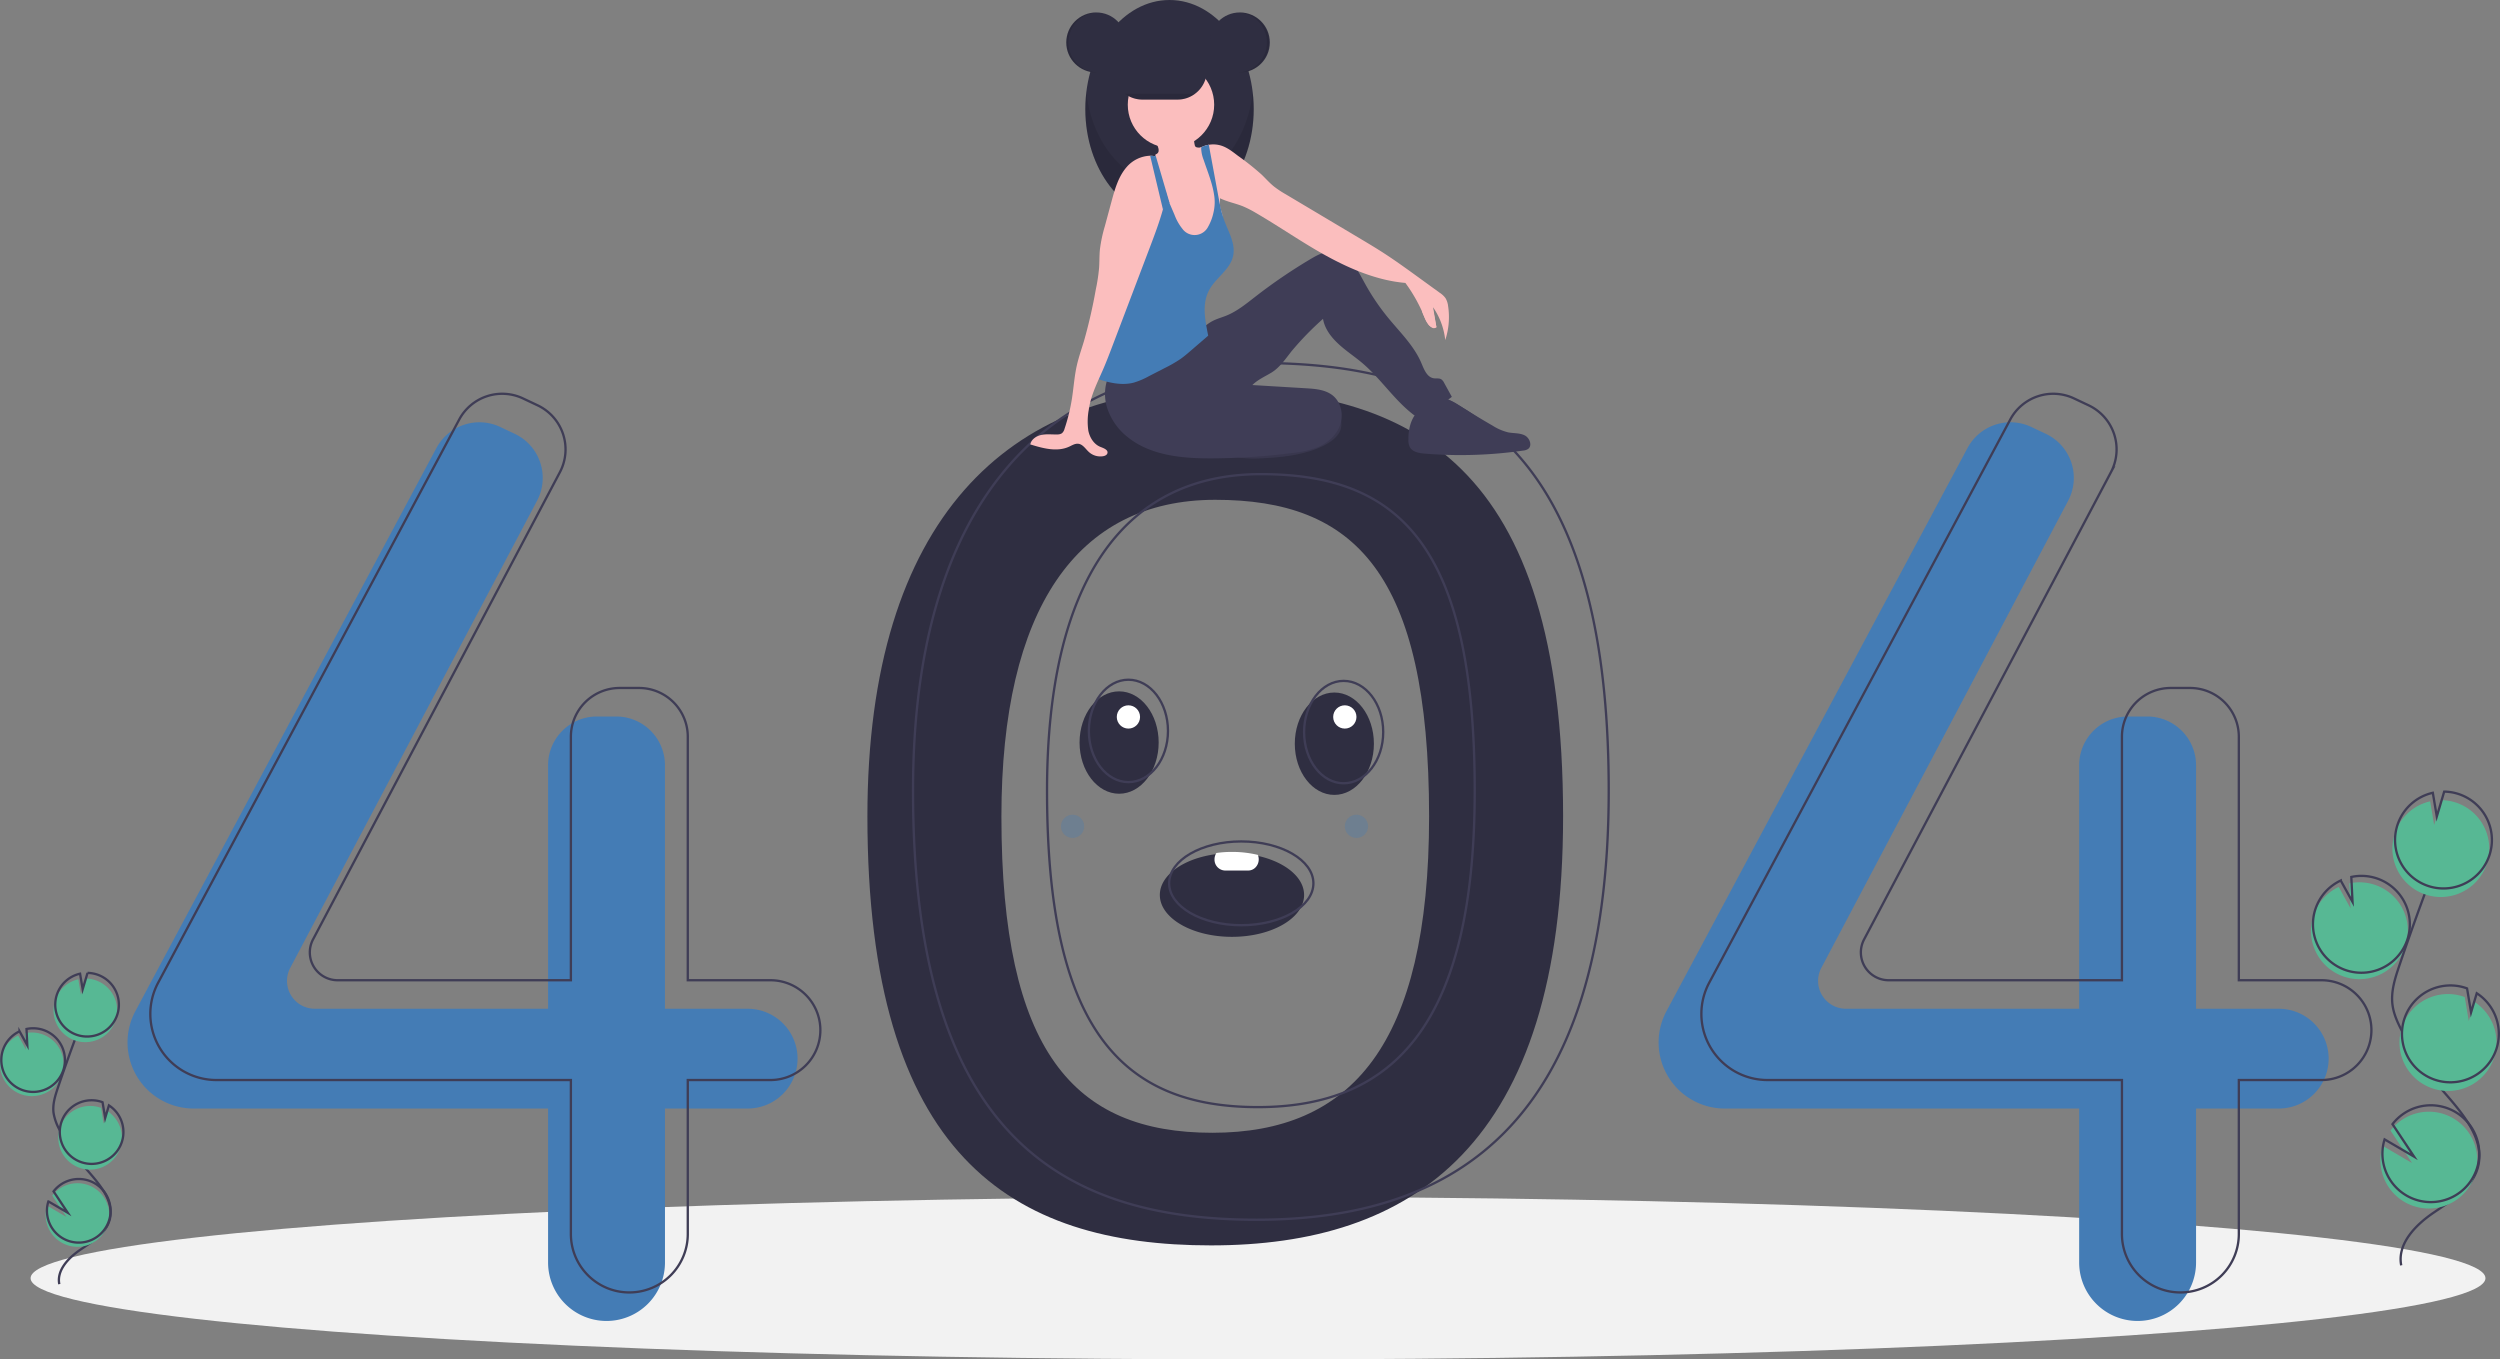 <svg data-name="Layer 1" xmlns="http://www.w3.org/2000/svg" width="1074.392" height="584.231"><rect width="100%" height="100%" fill="#808080" stroke="none"/><ellipse cx="540.643" cy="549.309" rx="527.5" ry="34.922" fill="#f2f2f2"/><path d="M520.426 167.01c-85.944 0-147.651 55.14-147.651 183.798 0 145.813 61.707 184.41 147.65 184.41s151.328-42.273 151.328-184.41c0-151.94-65.383-183.798-151.327-183.798zm.565 319.808c-59.527 0-90.626-34.923-90.626-135.916 0-89.112 32.372-136.105 91.899-136.105s91.899 30.868 91.899 136.105c0 98.447-33.646 135.916-93.172 135.916z" fill="#2f2e41"/><path d="M321.311 433.517h-35.534v-104.64a20.956 20.956 0 0 0-20.956-20.956h-8.326a20.956 20.956 0 0 0-20.956 20.956v104.64h-100.23a11.963 11.963 0 0 1-10.578-17.552l106.083-200.78a20.956 20.956 0 0 0-9.58-28.74l-6.263-2.957a20.956 20.956 0 0 0-27.43 9.07L58.162 434.591a28.416 28.416 0 0 0-3.357 13.396 28.416 28.416 0 0 0 28.416 28.416H235.54v66.167a25.119 25.119 0 0 0 25.119 25.12 25.119 25.119 0 0 0 25.119-25.12v-66.167h35.534a21.443 21.443 0 0 0 21.443-21.443 21.443 21.443 0 0 0-21.443-21.443zM979.308 433.517h-35.534v-104.64a20.956 20.956 0 0 0-20.956-20.956h-8.327a20.956 20.956 0 0 0-20.956 20.956v104.64h-100.23a11.963 11.963 0 0 1-10.577-17.552l106.082-200.78a20.956 20.956 0 0 0-9.58-28.74l-6.263-2.957a20.956 20.956 0 0 0-27.429 9.07L716.157 434.591a28.416 28.416 0 0 0-3.356 13.396 28.416 28.416 0 0 0 28.416 28.416h152.318v66.167a25.119 25.119 0 0 0 25.12 25.12 25.119 25.119 0 0 0 25.118-25.12v-66.167h35.535a21.443 21.443 0 0 0 21.443-21.443 21.443 21.443 0 0 0-21.443-21.443z" fill="#447cb5"/><path d="M331.114 421.264H295.58v-104.64a20.956 20.956 0 0 0-20.956-20.956h-8.327a20.956 20.956 0 0 0-20.956 20.956v104.64h-100.23a11.963 11.963 0 0 1-10.577-17.552l106.082-200.78a20.956 20.956 0 0 0-9.58-28.74l-6.263-2.957a20.956 20.956 0 0 0-27.429 9.07L67.963 422.338a28.416 28.416 0 0 0-3.356 13.396 28.416 28.416 0 0 0 28.416 28.416H245.34v66.167a25.119 25.119 0 0 0 25.12 25.119 25.119 25.119 0 0 0 25.119-25.12V464.15h35.534a21.443 21.443 0 0 0 21.443-21.443 21.443 21.443 0 0 0-21.443-21.443zM997.688 421.264h-35.535v-104.64a20.956 20.956 0 0 0-20.956-20.956h-8.326a20.956 20.956 0 0 0-20.956 20.956v104.64h-100.23a11.963 11.963 0 0 1-10.577-17.552l106.082-200.78a20.956 20.956 0 0 0-9.58-28.74l-6.263-2.957a20.956 20.956 0 0 0-27.43 9.07l-129.38 242.033a28.416 28.416 0 0 0-3.356 13.396 28.416 28.416 0 0 0 28.415 28.416h152.32v66.167a25.119 25.119 0 0 0 25.118 25.119 25.119 25.119 0 0 0 25.12-25.12V464.15h35.534a21.443 21.443 0 0 0 21.443-21.443 21.443 21.443 0 0 0-21.443-21.443zM540.03 155.982c-85.943 0-147.65 55.14-147.65 183.798 0 145.813 61.707 184.41 147.65 184.41s151.328-42.273 151.328-184.41c0-151.94-65.383-183.798-151.327-183.798zm.566 319.808c-59.527 0-90.626-34.923-90.626-135.916 0-89.112 32.372-136.105 91.899-136.105s91.899 30.868 91.899 136.105c0 98.447-33.645 135.916-93.172 135.916z" fill="none" stroke="#3f3d56" stroke-miterlimit="10"/><circle cx="471.141" cy="18.25" r="12.901" fill="#2f2e41"/><ellipse cx="502.607" cy="46.885" rx="36.186" ry="46.885" fill="#2f2e41"/><path d="M502.607 79.61c-18.127 0-33.14-17.27-35.775-39.805a60.976 60.976 0 0 0-.41 7.08c0 25.893 16.2 46.885 36.185 46.885s36.187-20.991 36.187-46.885a60.976 60.976 0 0 0-.41-7.08c-2.635 22.534-17.649 39.805-35.777 39.805z" opacity=".1"/><path d="M576.242 184.189c-.777 3.193-4.128 5.75-7.839 7.538-7.801 3.756-17.425 4.878-26.76 5.254a45.176 45.176 0 0 1-7.144-.132 20.537 20.537 0 0 1-12.25-5.632 1.68 1.68 0 0 1 .043-2.843c4.97-5.46 13.263-8.806 21.617-11.217 6.334-1.827 17.38-6.56 24.29-5.922 6.691.62 9.024 8.922 8.043 12.954z" fill="#3f3d56"/><path d="M576.242 184.189c-.777 3.193-4.128 5.75-7.839 7.538-7.801 3.756-17.425 4.878-26.76 5.254a45.176 45.176 0 0 1-7.144-.132 20.537 20.537 0 0 1-12.25-5.632 1.68 1.68 0 0 1 .043-2.843c4.97-5.46 13.263-8.806 21.617-11.217 6.334-1.827 17.38-6.56 24.29-5.922 6.691.62 9.024 8.922 8.043 12.954z" opacity=".1"/><path d="M477.044 160.321a19.77 19.77 0 0 0-1.199 15.075 26.34 26.34 0 0 0 8.83 12.497c10.094 8.092 23.987 9.205 36.924 9.093a284.65 284.65 0 0 0 33.905-2.324 40.538 40.538 0 0 0 11.002-2.554c4.222-1.827 7.933-5.178 9.436-9.526s.436-9.673-3.134-12.574c-3.137-2.55-7.463-2.9-11.498-3.143l-23.087-1.388c2.28-2.308 5.318-3.614 8.095-5.292 3.686-2.226 6.134-5.965 8.814-9.335a129.001 129.001 0 0 1 13.438-13.817c.752 4.31 3.478 7.85 6.688 10.824s6.908 5.369 10.243 8.2c8.079 6.859 13.896 16.167 22.393 22.5a43.829 43.829 0 0 0 16.048-8.011l-3.302-5.982a3.94 3.94 0 0 0-1.244-1.553c-.935-.575-2.14-.278-3.225-.441-2.901-.435-4.168-3.784-5.306-6.487-3.125-7.422-9.108-13.18-14.218-19.404a98.009 98.009 0 0 1-9.996-14.723c-1.717-3.102-3.288-6.331-5.618-9.003s-5.593-4.773-9.138-4.78c-3.132-.007-6.021 1.583-8.714 3.182a230.477 230.477 0 0 0-23.63 16.1c-3.944 3.061-7.864 6.296-12.49 8.173-1.947.79-4 1.33-5.869 2.292-3.273 1.685-5.757 4.535-8.431 7.065-9.538 9.023-22.596 14.869-35.717 15.336z" fill="#3f3d56"/><path d="M525.32 96.098a23.774 23.774 0 0 1-1.734 8.033 10.045 10.045 0 0 1-5.768 5.573 12.375 12.375 0 0 1-5.623.183 10.882 10.882 0 0 1-4.581-1.561c-2.165-1.489-3.245-4.144-3.638-6.743-.393-2.596-.217-5.249-.469-7.864a42.944 42.944 0 0 0-1.202-6.255c-.17-.683-.343-1.363-.513-2.042-.166-.68-.33-1.36-.481-2.04a44.287 44.287 0 0 1-.378-1.925 28.716 28.716 0 0 1-.233-1.643 18.423 18.423 0 0 0-.808-4.811 14.607 14.607 0 0 0-1.687-2.854c-.286-.409-.563-.818-.818-1.243a5.89 5.89 0 0 1-.972-3.748 3.286 3.286 0 0 1 .148-.6c.025-.076.053-.152.085-.224a1.802 1.802 0 0 0 1.23-1.149 3.433 3.433 0 0 0-.148-1.777 11.318 11.318 0 0 0-.96-2.288c-.264-.478-1.16-1.34-1.167-1.888-.013-1.101 2.14-1.989 3.011-2.423a16.796 16.796 0 0 1 8.597-1.743c1.904.129 3.968.714 5.019 2.31.944 1.438.818 3.3 1.22 4.971a1.47 1.47 0 0 0 .3.664 1.341 1.341 0 0 0 .74.34 4.55 4.55 0 0 0 1.415.057h.003a2.931 2.931 0 0 0 .371-.054 4.957 4.957 0 0 0 2.033-.878q.586-.156 1.18-.255a.251.251 0 0 0 .047-.01c1.577 4.976 1.781 10.31 3.072 15.375.638 2.52 1.554 5.01 1.683 7.603.01.113.013.23.016.346.019.834-.047 1.674-.013 2.504a6.981 6.981 0 0 0 .126 1.114 15.611 15.611 0 0 0 .525 1.744l.01.028c.06.182.116.368.164.554.034.135.066.267.09.402l.004.01a14.938 14.938 0 0 1 .104 4.207z" fill="#fbbebe"/><circle cx="503.237" cy="44.997" r="18.565" fill="#fbbebe"/><path d="M621.103 146.148a30.445 30.445 0 0 0-5.236-14.103q.722 4.295 1.448 8.587a3.214 3.214 0 0 1-3.367-1.035 10.337 10.337 0 0 1-1.766-3.276 67.466 67.466 0 0 0-8.21-14.735c-11.818-.985-23.501-5.884-33.895-11.596-10.396-5.708-20.125-12.552-30.383-18.502a43.573 43.573 0 0 0-5.545-2.832c-3.21-1.287-6.812-1.954-9.855-3.467-.205-.101-.41-.208-.61-.318a12.578 12.578 0 0 1-1.945-1.306 10.344 10.344 0 0 1-.931-.856 20.351 20.351 0 0 1-3.56-5.953c-1.632-3.613-2.215-7.97-3.845-11.583a11.203 11.203 0 0 1 2.502-1.765h.003c.132-.07.265-.136.4-.199a11.94 11.94 0 0 1 2.004-.733q.586-.156 1.18-.255a.251.251 0 0 0 .047-.01 11.566 11.566 0 0 1 5.491.435c2.587.875 4.767 2.621 6.942 4.273a114.02 114.02 0 0 1 10.148 8.05c1.793 1.717 3.43 3.605 5.358 5.166a42.144 42.144 0 0 0 5.057 3.351q15.656 9.327 31.315 18.65c3.534 2.105 7.07 4.21 10.526 6.438 5.248 3.386 10.308 7.055 15.365 10.72q4.47 3.239 8.936 6.48a9.728 9.728 0 0 1 2.533 2.34 8.472 8.472 0 0 1 1.123 3.434 31.387 31.387 0 0 1-1.23 14.6z" fill="#fbbebe"/><path d="M529.923 110.06c-1.252 5.616-6.929 9.012-9.896 13.945-3.688 6.124-2.184 13.241-.8 20.255q-3.794 3.271-7.592 6.542c-1.397 1.199-2.794 2.404-4.298 3.465a57.35 57.35 0 0 1-6.86 3.94q-3.36 1.727-6.721 3.457a32.128 32.128 0 0 1-6.58 2.788c-4.414 1.133-9.103.34-13.47-.972a6.088 6.088 0 0 1-1.473-.601 2.394 2.394 0 0 1-.699-.633 3.91 3.91 0 0 1-.443-2.539c.443-7.35 2.24-14.547 4.03-21.69a85.26 85.26 0 0 1 3.849-12.577 85.077 85.077 0 0 1 5.415-10.15 68.368 68.368 0 0 1 7.93-11.514 18.479 18.479 0 0 0 3.675-4.739c1.117-2.549.686-5.472.913-8.247a17.148 17.148 0 0 1 1.633-6.007v-.003a17.093 17.093 0 0 1 1.743-2.883l.916 2.13q.302.7.597 1.395.387.896.768 1.787l2.197 5.113a21.59 21.59 0 0 0 3.335 5.944 6.5 6.5 0 0 0 11.123-.853 21.261 21.261 0 0 0 2.272-6.013 19.215 19.215 0 0 0 .252-7.835c-.758-5.01-2.889-10.126-4.437-14.78a14.945 14.945 0 0 1-1.08-4.87 3.351 3.351 0 0 1 .057-.56l.029-.146a11.94 11.94 0 0 1 2.004-.733q.585-.155 1.18-.255 2.044 11.064 4.094 22.128c.031.173.066.346.097.522.196 1.057.394 2.114.614 3.169.198.956.412 1.91.651 2.857l.01.028c.082.321.167.639.255.957l.003.009c.242.868.513 1.73.818 2.58 1.85 5.12 5.076 10.274 3.89 15.589z" fill="#447cb5"/><path d="M605.267 188.993a6.583 6.583 0 0 0 .61 3.143c1.162 2.123 3.95 2.606 6.363 2.805a188.377 188.377 0 0 0 42.265-1.288 4.886 4.886 0 0 0 2.152-.668c1.99-1.395.763-4.795-1.41-5.883s-4.751-.826-7.135-1.298a22.48 22.48 0 0 1-6.678-2.896q-7.252-4.167-14.293-8.688c-2.794-1.795-6.093-3.71-9.24-2.646-8.525 2.884-12.69 8.222-12.634 17.419z" fill="#3f3d56"/><path d="M501.383 82.99v.002a7.75 7.75 0 0 1-.072.39c-.035.215-.076.432-.116.646a77.708 77.708 0 0 1-1.42 5.962c-1.51 5.46-3.533 10.831-5.54 16.124L478.07 148.69c-1.36 3.574-2.716 7.152-4.26 10.654-.517 1.168-1.048 2.344-1.577 3.534-1.894 4.257-3.713 8.653-4.317 13.184a27.45 27.45 0 0 0-.192 9.04c.604 2.97 2.407 5.872 5.23 6.97 1.378.538 3.35 1.259 2.973 2.69-.204.787-1.098 1.171-1.9 1.303a7.312 7.312 0 0 1-5.966-1.718c-1.508-1.337-2.666-3.417-4.67-3.64-1.388-.151-2.665.68-3.936 1.261-5.186 2.37-11.228.712-16.674-.972.427-2.206 2.643-3.66 4.842-4.1 2.2-.444 4.475-.129 6.718-.189a3.51 3.51 0 0 0 2.042-.525 3.705 3.705 0 0 0 1.102-1.882 78.964 78.964 0 0 0 3.212-13.146c.724-4.667 1.026-9.406 2.058-14.016.803-3.596 2.042-7.08 3.106-10.61a224.682 224.682 0 0 0 5.06-22.077 78.02 78.02 0 0 0 1.425-9.367c.18-2.612.095-5.236.346-7.839a60.888 60.888 0 0 1 2.112-9.996l2.885-10.69c1.426-5.27 2.955-10.745 6.567-14.842a13.962 13.962 0 0 1 10.029-4.79 9.882 9.882 0 0 1 2.13.23c.116.029.233.057.349.089a8.634 8.634 0 0 1 2.174.9c1.114-.709 1.68-.46 2.42.632a6.973 6.973 0 0 1 .881 3.795 52.424 52.424 0 0 1-.856 10.415z" fill="#fbbebe"/><path d="M502.607 87.162l-.047.047-.255.255-2.53 2.526-1.24-5.207-4.25-17.854a9.882 9.882 0 0 1 2.13.23 3.286 3.286 0 0 1 .148-.602l.201.69 1.441 4.902 2.728 9.308.45 1.532v.003z" fill="#447cb5"/><path d="M518.661 30.203a12.582 12.582 0 0 1-3.7 8.896 12.314 12.314 0 0 1-1.36 1.176 12.528 12.528 0 0 1-7.536 2.524h-15.096a12.59 12.59 0 0 1 0-25.18h15.096a12.63 12.63 0 0 1 12.596 12.584z" fill="#2f2e41"/><circle cx="532.815" cy="18.25" r="12.901" fill="#2f2e41"/><path d="M532.5 5.35c-.158 0-.315.006-.472.011a12.898 12.898 0 0 1 0 25.779c.157.005.314.012.472.012a12.901 12.901 0 1 0 0-25.803zM471.141 5.35c.158 0 .315.006.472.011a12.898 12.898 0 0 0 0 25.779c-.157.005-.314.012-.472.012a12.901 12.901 0 0 1 0-25.803zM513.6 40.275a12.528 12.528 0 0 1-7.535 2.524h-15.096a12.528 12.528 0 0 1-7.536-2.524z" opacity=".1"/><path d="M611.086 133.756s3.252 9.372 6.229 6.876l-2.373-12.25z" fill="#fbbebe"/><path d="M1006.864 419.55a20.813 20.813 0 1 0 2.771-39.916l.521 10.713-5.068-9.18a20.734 20.734 0 0 0-10.683 11.722 20.408 20.408 0 0 0-1.198 5.63 20.809 20.809 0 0 0 13.657 21.03z" fill="#57b894"/><path d="M1031.941 543.793c-1.789-9.11 5.963-17.187 13.621-22.436s16.605-10.408 19.218-19.317c3.755-12.804-7.43-24.53-16.136-34.642a125.3 125.3 0 0 1-16.523-24.557c-1.812-3.533-3.476-7.226-3.953-11.167-.686-5.675 1.137-11.323 2.974-16.736q9.18-27.052 19.629-53.65" fill="none" stroke="#3f3d56" stroke-miterlimit="10"/><path d="M1007.72 416.792a20.813 20.813 0 1 0 2.773-39.916l.52 10.713-5.068-9.18a20.734 20.734 0 0 0-10.683 11.722 20.408 20.408 0 0 0-1.197 5.63 20.809 20.809 0 0 0 13.656 21.03z" fill="none" stroke="#3f3d56" stroke-miterlimit="10"/><path d="M1029.397 357.588a20.788 20.788 0 0 1 14.98-13.197l1.714 10.183 3.177-10.695a20.81 20.81 0 1 1-19.87 13.71z" fill="#57b894"/><path d="M1030.54 353.91a20.788 20.788 0 0 1 14.98-13.197l1.714 10.184 3.177-10.696a20.81 20.81 0 1 1-19.87 13.71z" fill="none" stroke="#3f3d56" stroke-miterlimit="10"/><path d="M1044.99 467.604a20.81 20.81 0 0 0 18.42-37.022l-2.441 8.219-1.732-10.304a.362.362 0 0 0-.053-.02 20.811 20.811 0 1 0-14.193 39.127z" fill="#57b894"/><path d="M1045.981 463.88a20.81 20.81 0 0 0 18.419-37.023l-2.441 8.22-1.731-10.305a.362.362 0 0 0-.053-.02 20.811 20.811 0 1 0-14.194 39.128z" fill="none" stroke="#3f3d56" stroke-miterlimit="10"/><path d="M1023.324 502.167a20.801 20.801 0 1 0 4.01-16.297l9.273 13.956-12.67-7.408a20.616 20.616 0 0 0-.613 9.749z" fill="#57b894"/><path d="M1024.18 499.409a20.801 20.801 0 1 0 4.012-16.297l9.272 13.956-12.67-7.407a20.616 20.616 0 0 0-.613 9.748z" fill="none" stroke="#3f3d56" stroke-miterlimit="10"/><path d="M9.007 470.249a13.674 13.674 0 1 0 1.821-26.225l.343 7.038-3.33-6.032a13.623 13.623 0 0 0-7.02 7.702 13.409 13.409 0 0 0-.786 3.7 13.672 13.672 0 0 0 8.972 13.817z" fill="#57b894"/><path d="M25.484 551.879c-1.176-5.986 3.918-11.292 8.949-14.741s10.91-6.838 12.626-12.692c2.467-8.412-4.881-16.116-10.601-22.76a82.324 82.324 0 0 1-10.856-16.135 22.21 22.21 0 0 1-2.597-7.336c-.451-3.729.747-7.44 1.954-10.996q6.03-17.774 12.896-35.25" fill="none" stroke="#3f3d56" stroke-miterlimit="10"/><path d="M9.57 468.437a13.674 13.674 0 1 0 1.822-26.225l.342 7.038-3.33-6.032a13.623 13.623 0 0 0-7.02 7.702 13.41 13.41 0 0 0-.786 3.699 13.672 13.672 0 0 0 8.973 13.818z" fill="none" stroke="#3f3d56" stroke-miterlimit="10"/><path d="M23.812 429.539a13.658 13.658 0 0 1 9.842-8.671l1.126 6.69 2.088-7.026a13.673 13.673 0 1 1-13.056 9.007z" fill="#57b894"/><path d="M24.563 427.123a13.658 13.658 0 0 1 9.842-8.671l1.126 6.69 2.088-7.027a13.673 13.673 0 1 1-13.056 9.008z" fill="none" stroke="#3f3d56" stroke-miterlimit="10"/><path d="M34.058 501.822a13.673 13.673 0 0 0 12.101-24.325l-1.604 5.4-1.137-6.77a.238.238 0 0 0-.035-.013 13.673 13.673 0 1 0-9.325 25.708z" fill="#57b894"/><path d="M34.708 499.374A13.673 13.673 0 0 0 46.81 475.05l-1.604 5.4-1.137-6.77a.238.238 0 0 0-.035-.013 13.673 13.673 0 1 0-9.326 25.707z" fill="none" stroke="#3f3d56" stroke-miterlimit="10"/><path d="M19.822 524.53a13.667 13.667 0 1 0 2.635-10.708l6.092 9.17-8.324-4.867a13.545 13.545 0 0 0-.403 6.405z" fill="#57b894"/><path d="M20.385 522.718a13.667 13.667 0 1 0 2.635-10.708l6.092 9.17-8.324-4.867a13.545 13.545 0 0 0-.403 6.405z" fill="none" stroke="#3f3d56" stroke-miterlimit="10"/><ellipse cx="480.946" cy="319.115" rx="17" ry="22" fill="#2f2e41"/><ellipse cx="573.446" cy="319.615" rx="17" ry="22" fill="#2f2e41"/><path d="M560.446 384.615c0 9.94-13.88 18-31 18s-31-8.06-31-18c0-8.61 10.41-15.81 24.32-17.57a50.104 50.104 0 0 1 6.68-.43 50.699 50.699 0 0 1 11.13 1.2c11.62 2.59 19.87 9.14 19.87 16.8z" fill="#2f2e41"/><ellipse cx="484.946" cy="314.115" rx="17" ry="22" fill="none" stroke="#3f3d56" stroke-miterlimit="10"/><ellipse cx="577.446" cy="314.615" rx="17" ry="22" fill="none" stroke="#3f3d56" stroke-miterlimit="10"/><ellipse cx="533.446" cy="379.615" rx="31" ry="18" fill="none" stroke="#3f3d56" stroke-miterlimit="10"/><path d="M540.946 369.316a4.937 4.937 0 0 1-1.32 3.392 4.339 4.339 0 0 1-3.18 1.407h-10a4.664 4.664 0 0 1-4.5-4.8 4.905 4.905 0 0 1 .82-2.74 47.02 47.02 0 0 1 6.68-.46 47.665 47.665 0 0 1 11.13 1.28 5.067 5.067 0 0 1 .37 1.92z" fill="#fff"/><circle cx="484.946" cy="308.115" r="5" fill="#fff"/><circle cx="577.946" cy="308.115" r="5" fill="#fff"/><circle cx="582.946" cy="355.115" r="5" fill="#447cb5" opacity=".3"/><circle cx="460.946" cy="355.115" r="5" fill="#447cb5" opacity=".3"/></svg>
